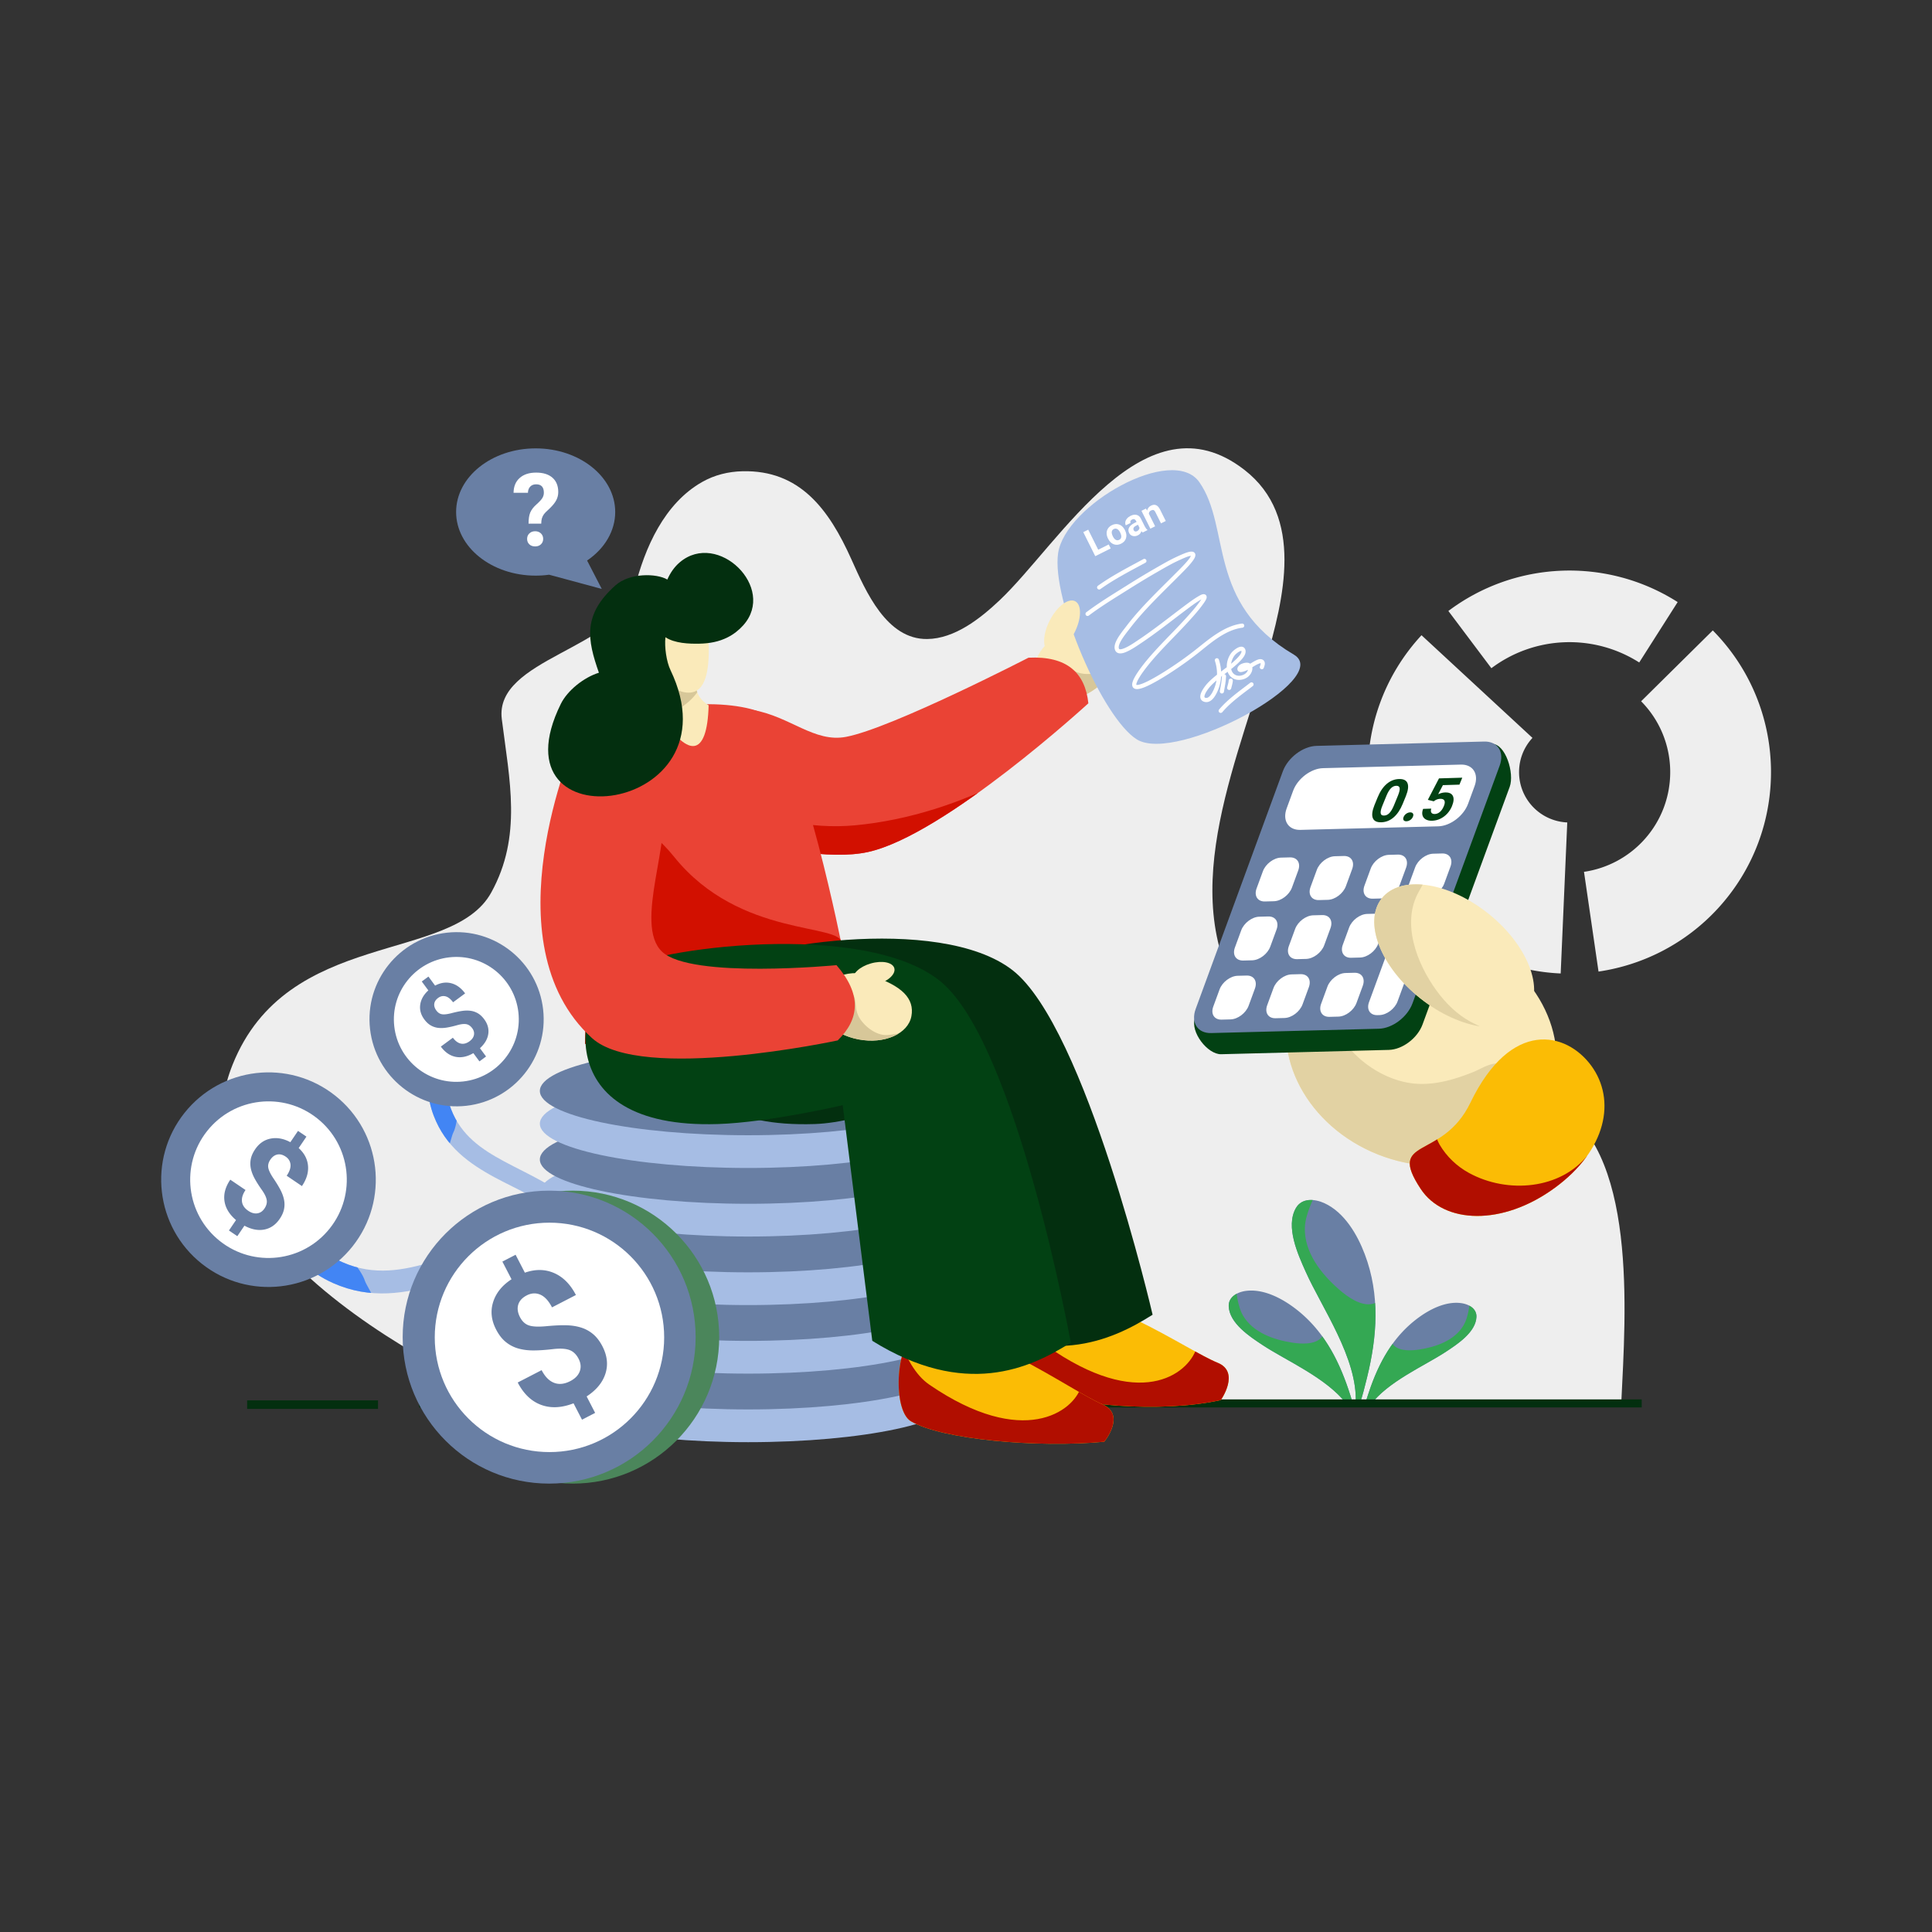 <svg xmlns="http://www.w3.org/2000/svg" fill-rule="evenodd" stroke-linejoin="round" stroke-miterlimit="2" clip-rule="evenodd" viewBox="0 0 6000 6000"><rect x="0" y="0" width="6000" height="6000" fill="#333333" stroke="none"/><path fill="#eeeeee" d="M1433.66 1068.43c-19.28-5.21-143.19-57.5-115.39-123.134 20.48-48.354 82.12-35.603 96.88-60.92 11.65-19.964 6.82-39.783 3.95-61.367-2.86-21.457 44.18-24.842 49.7-46.016 3.87-14.826 11.27-30.327 25.33-37.871 4.67-2.505 9.83-3.688 15.11-3.805 21.42-.475 32.33 13.346 40.8 31.179 5.44 11.471 13.2 28.338 28.37 28.187 10.25-.102 19.81-7.17 27.1-13.677 22.83-20.381 54.53-73.501 91.75-46.158 22.53 16.55 14.76 45.48 7.88 67.924-12.48 40.746-36.16 89.53-2.95 127.082 15.18 17.16 37.68 25.872 60.3 25.872 17 0 34-4.535 50.14 3.117 32.19 15.252 27.3 75.037 25.78 105.487l-404.75 4.1Z" transform="matrix(8.292 0 0 8.777 -10208.8 -4990.384)" class="coloreee svgShape"/><path fill="#eeeeee" d="M1469.51 1161.55c-44.95 0-81.38 36.43-81.38 81.37 0 19.27 6.84 37.92 19.3 52.62l46.56-39.46a20.343 20.343 0 0 1-4.83-13.16c0-11.23 9.11-20.34 20.35-20.34v-61.03ZM1418.37 1306.23a81.418 81.418 0 0 0 51.14 18.07c43.53 0 79.35-34.26 81.29-77.75l-40.65-1.81c-.97 21.74-18.88 38.87-40.64 38.87-9.31 0-18.33-3.19-25.57-9.03l-25.57 31.65ZM1549.57 1228.37c-6.06-33.35-32.16-59.45-65.51-65.51l-5.17 28.44c21.5 3.91 38.33 20.74 42.24 42.24l28.44-5.17Z" transform="rotate(-47.224 -103.976 13333.156) scale(7.692)" class="coloreee svgShape"/><g transform="translate(-5261.703 -1093.188) scale(5.193)" fill="#000000" class="color000 svgShape"><path fill="#697fa4" d="M1832.5 1051.11c-.36.69-1.18.99-1.9.7a1.51 1.51 0 0 1-.88-1.83c.65-2.41 1.44-4.78 2.22-7.1 5.79-17.25 14.13-32.74 28.91-43.864 7.18-5.402 16.92-10.461 26.23-9.185 4.41.603 9.33 3.149 9.11 8.246-.38 9.113-11.31 16.233-17.99 20.663-13.05 8.66-35.04 17.89-45.7 32.37Z" class="color6993a4 svgShape"/><clipPath id="a"><path d="M1832.5 1051.11c-.36.69-1.18.99-1.9.7a1.51 1.51 0 0 1-.88-1.83c.65-2.41 1.44-4.78 2.22-7.1 5.79-17.25 14.13-32.74 28.91-43.864 7.18-5.402 16.92-10.461 26.23-9.185 4.41.603 9.33 3.149 9.11 8.246-.38 9.113-11.31 16.233-17.99 20.663-13.05 8.66-35.04 17.89-45.7 32.37Z" fill="#000000" class="color000 svgShape"/></clipPath><g clip-path="url(#a)" fill="#000000" class="color000 svgShape"><path fill="#34a853" d="M1855.6 999.788c1.04 2.592.6 5.662.06 8.312-.48 2.39-1.15 4.82-2.38 6.94-4.46 7.66-13.84 10.88-22.14 12.14-3.75.57-9.76.95-12.7-2.13-2.02-2.12-.56-4.16-.44-6.54.03-.63-.47-.78-1-.62-2.87.84-5.33 4.93-6.87 7.2-4.62 6.85-7.57 15.14-8.79 23.29-.43 2.87-1.07 6.88.78 9.42 2.32 3.19 7.6.75 10.29-.51.78-.37 1.56-.76 2.33-1.16.89-.46 1.78-.94 2.65-1.42 1.37-.75 2.71-1.55 4.04-2.35 8.13-4.86 46.98-25.05 52.1-34.6 5.34-9.97-8.7-14.59-17.93-17.972Z" transform="translate(-337.245 -216.062) scale(1.201)" class="color477282 svgShape"/></g></g><g transform="matrix(-5.793 0 0 5.793 14800.548 -1724.988)" fill="#000000" class="color000 svgShape"><path fill="#697fa4" d="M1833.04 1050.4a1.663 1.663 0 0 1-3.05-1.28c.57-2.12 1.27-4.2 1.95-6.24 5.79-17.25 14.13-32.74 28.91-43.864 7.18-5.402 16.92-10.461 26.23-9.185 4.41.603 9.33 3.149 9.11 8.246-.38 9.113-11.31 16.233-17.99 20.663-12.83 8.52-34.32 17.59-45.16 31.66Z" class="color6993a4 svgShape"/><clipPath id="b"><path d="M1833.04 1050.4a1.663 1.663 0 0 1-3.05-1.28c.57-2.12 1.27-4.2 1.95-6.24 5.79-17.25 14.13-32.74 28.91-43.864 7.18-5.402 16.92-10.461 26.23-9.185 4.41.603 9.33 3.149 9.11 8.246-.38 9.113-11.31 16.233-17.99 20.663-12.83 8.52-34.32 17.59-45.16 31.66Z" fill="#000000" class="color000 svgShape"/></clipPath><g clip-path="url(#b)" fill="#000000" class="color000 svgShape"><path fill="#34a853" d="M1855.6 999.788c1.04 2.592.6 5.662.06 8.312-.48 2.39-1.15 4.82-2.38 6.94-4.46 7.66-13.84 10.88-22.14 12.14-3.75.57-9.76.95-12.7-2.13-2.02-2.12-.56-4.16-.44-6.54.03-.63-.47-.78-1-.62-2.87.84-5.33 4.93-6.87 7.2-4.62 6.85-7.57 15.14-8.79 23.29-.43 2.87-1.07 6.88.78 9.42 2.32 3.19 7.6.75 10.29-.51.78-.37 1.56-.76 2.33-1.16.89-.46 1.78-.94 2.65-1.42 1.37-.75 2.71-1.55 4.04-2.35 8.13-4.86 46.98-25.05 52.1-34.6 5.34-9.97-8.7-14.59-17.93-17.972Z" transform="translate(-337.245 -216.062) scale(1.201)" class="color477282 svgShape"/></g></g><g transform="scale(-7.289 7.289) rotate(-32.352 -161.17 4976.6)" fill="#000000" class="color000 svgShape"><path fill="#697fa4" d="M1830.23 1054.6c-.18.43-.66.64-1.1.5-.44-.14-.7-.6-.59-1.05.93-3.8 2.18-7.54 3.4-11.17 5.79-17.25 14.13-32.74 28.91-43.864 7.18-5.402 16.92-10.461 26.23-9.185 4.41.603 9.33 3.149 9.11 8.246-.38 9.113-11.31 16.233-17.99 20.663-14.07 9.34-38.53 19.34-47.97 35.86Z" class="color6993a4 svgShape"/><clipPath id="c"><path d="M1830.23 1054.6c-.18.43-.66.64-1.1.5-.44-.14-.7-.6-.59-1.05.93-3.8 2.18-7.54 3.4-11.17 5.79-17.25 14.13-32.74 28.91-43.864 7.18-5.402 16.92-10.461 26.23-9.185 4.41.603 9.33 3.149 9.11 8.246-.38 9.113-11.31 16.233-17.99 20.663-14.07 9.34-38.53 19.34-47.97 35.86Z" fill="#000000" class="color000 svgShape"/></clipPath><g clip-path="url(#c)" fill="#000000" class="color000 svgShape"><path fill="#34a853" d="M1855.6 999.788c1.04 2.592.6 5.662.06 8.312-.48 2.39-1.15 4.82-2.38 6.94-4.46 7.66-13.84 10.88-22.14 12.14-3.75.57-9.76.95-12.7-2.13-2.02-2.12-.56-4.16-.44-6.54.03-.63-.47-.78-1-.62-2.87.84-5.33 4.93-6.87 7.2-4.62 6.85-7.57 15.14-8.79 23.29-.43 2.87-1.07 6.88.78 9.42 2.32 3.19 7.6.75 10.29-.51.78-.37 1.56-.76 2.33-1.16.89-.46 1.78-.94 2.65-1.42 1.37-.75 2.71-1.55 4.04-2.35 8.13-4.86 46.98-25.05 52.1-34.6 5.34-9.97-8.7-14.59-17.93-17.972Z" transform="translate(-337.245 -216.062) scale(1.201)" class="color477282 svgShape"/></g></g><path fill="#032f0f" d="M1358.95 1066.85h457.854v8.317H1358.95z" transform="matrix(8.292 0 0 2.998 -9966.464 1147.523)" class="color03222f svgShape"/><path fill="#032f0f" d="M1358.95 1066.85h457.854v8.317H1358.95z" transform="matrix(.888 0 0 3.186 -439.285 949.99)" class="color03222f svgShape"/><g transform="scale(-7.315 7.315) rotate(51.574 1273.164 -1383.307)" fill="#000000" class="color000 svgShape"><path fill="#697fa4" d="M1826.95 1063.05c.53-6.86 2.82-13.69 4.99-20.17 5.79-17.25 14.13-32.74 28.91-43.864 7.18-5.402 16.92-10.461 26.23-9.185 4.41.603 9.33 3.149 9.11 8.246-.38 9.113-11.31 16.233-17.99 20.663-16.32 10.83-46.62 22.56-51.25 44.31Z" class="color6993a4 svgShape"/><clipPath id="d"><path d="M1826.95 1063.05c.53-6.86 2.82-13.69 4.99-20.17 5.79-17.25 14.13-32.74 28.91-43.864 7.18-5.402 16.92-10.461 26.23-9.185 4.41.603 9.33 3.149 9.11 8.246-.38 9.113-11.31 16.233-17.99 20.663-16.32 10.83-46.62 22.56-51.25 44.31Z" fill="#000000" class="color000 svgShape"/></clipPath><g clip-path="url(#d)" fill="#000000" class="color000 svgShape"><path fill="#34a853" d="M1855.6 999.788c1.04 2.592.6 5.662.06 8.312-.48 2.39-1.15 4.82-2.38 6.94-4.46 7.66-13.84 10.88-22.14 12.14-3.75.57-9.76.95-12.7-2.13-2.02-2.12-.56-4.16-.44-6.54.03-.63-.47-.78-1-.62-2.87.84-5.33 4.93-6.87 7.2-4.62 6.85-7.57 15.14-8.79 23.29-.43 2.87-1.07 6.88.78 9.42 2.32 3.19 7.6.75 10.29-.51.78-.37 1.56-.76 2.33-1.16.89-.46 1.78-.94 2.65-1.42 1.37-.75 2.71-1.55 4.04-2.35 8.13-4.86 46.98-25.05 52.1-34.6 5.34-9.97-8.7-14.59-17.93-17.972Z" transform="translate(-337.245 -216.062) scale(1.201)" class="color477282 svgShape"/></g></g><g transform="rotate(-51.574 4032.502 17503.81) scale(7.315)" fill="#000000" class="color000 svgShape"><path fill="#697fa4" d="M1826.95 1063.05c.53-6.86 2.82-13.69 4.99-20.17 5.79-17.25 14.13-32.74 28.91-43.864 7.18-5.402 16.92-10.461 26.23-9.185 4.41.603 9.33 3.149 9.11 8.246-.38 9.113-11.31 16.233-17.99 20.663-16.32 10.83-46.62 22.56-51.25 44.31Z" class="color6993a4 svgShape"/><clipPath id="e"><path d="M1826.95 1063.05c.53-6.86 2.82-13.69 4.99-20.17 5.79-17.25 14.13-32.74 28.91-43.864 7.18-5.402 16.92-10.461 26.23-9.185 4.41.603 9.33 3.149 9.11 8.246-.38 9.113-11.31 16.233-17.99 20.663-16.32 10.83-46.62 22.56-51.25 44.31Z" fill="#000000" class="color000 svgShape"/></clipPath><g clip-path="url(#e)" fill="#000000" class="color000 svgShape"><path fill="#34a853" d="M1855.6 999.788c1.04 2.592.6 5.662.06 8.312-.48 2.39-1.15 4.82-2.38 6.94-4.46 7.66-13.84 10.88-22.14 12.14-3.75.57-9.76.95-12.7-2.13-2.02-2.12-.56-4.16-.44-6.54.03-.63-.47-.78-1-.62-2.87.84-5.33 4.93-6.87 7.2-4.62 6.85-7.57 15.14-8.79 23.29-.43 2.87-1.07 6.88.78 9.42 2.32 3.19 7.6.75 10.29-.51.78-.37 1.56-.76 2.33-1.16.89-.46 1.78-.94 2.65-1.42 1.37-.75 2.71-1.55 4.04-2.35 8.13-4.86 46.98-25.05 52.1-34.6 5.34-9.97-8.7-14.59-17.93-17.972Z" transform="translate(-337.245 -216.062) scale(1.201)" class="color477282 svgShape"/></g></g><g transform="matrix(-6.031 7.602 7.396 5.868 5337.328 -15979.608)" fill="#000000" class="color000 svgShape"><path fill="#a6bde4" d="M1830.61 1062.95c-.26-10.01-.87-20.78.25-31.11 1.07-9.78 3.69-19.17 9.96-26.97 6.79-8.459 16.47-13.765 25.14-19.935 9.65-6.873 18.1-14.74 21.35-27.711.99-3.91 1.36-7.975.98-11.995-.41-4.286-1.79-8.419-3.64-12.283-.89-1.862-3.09-2.627-4.9-1.709-1.81.918-2.56 3.175-1.66 5.036 1.46 3.054 2.59 6.308 2.92 9.696.3 3.143-.01 6.319-.78 9.376-2.78 11.05-10.21 17.553-18.44 23.408-9.21 6.558-19.4 12.339-26.62 21.327-14.03 17.48-12.43 41.85-11.88 63.07.06 2.08 1.74 3.72 3.76 3.66 2.02-.05 3.61-1.78 3.56-3.86Z" class="colora6d2e4 svgShape"/><clipPath id="f"><path d="M1830.61 1062.95c-.26-10.01-.87-20.78.25-31.11 1.07-9.78 3.69-19.17 9.96-26.97 6.79-8.459 16.47-13.765 25.14-19.935 9.65-6.873 18.1-14.74 21.35-27.711.99-3.91 1.36-7.975.98-11.995-.41-4.286-1.79-8.419-3.64-12.283-.89-1.862-3.09-2.627-4.9-1.709-1.81.918-2.56 3.175-1.66 5.036 1.46 3.054 2.59 6.308 2.92 9.696.3 3.143-.01 6.319-.78 9.376-2.78 11.05-10.21 17.553-18.44 23.408-9.21 6.558-19.4 12.339-26.62 21.327-14.03 17.48-12.43 41.85-11.88 63.07.06 2.08 1.74 3.72 3.76 3.66 2.02-.05 3.61-1.78 3.56-3.86Z" fill="#000000" class="color000 svgShape"/></clipPath><g clip-path="url(#f)" fill="#000000" class="color000 svgShape"><path fill="#4285f4" d="M1847.02 924.905c5.25 5.935 2.64 36.785 5.98 43.864.79 1.693 1.42 7.919 3.45 8.598 1.57.522 3.33-1.597 4.19-2.574 3.06-3.452 5.16-7.904 7.03-12.068 4.85-10.735 8.71-23.987 7.13-35.85-.26-2.003-.72-4.053-1.52-5.914-3.52-8.121-12.71-5.808-18.62-2.034-2.73 1.749-5.23 3.807-7.64 5.978Z" transform="matrix(.894 -.149 .145 .919 83.332 350.673)" class="color79a5b6 svgShape"/></g></g><circle cx="1873.49" cy="922.267" r="28.654" fill="#697fa4" transform="scale(-11.63 11.63) rotate(51.574 1529.344 -1394.43)" class="color6993a4 svgShape"/><circle cx="1873.49" cy="922.267" r="28.654" fill="#ffffff" transform="scale(-8.487 8.487) rotate(51.574 1395.342 -1363.58)" class="colorfff svgShape"/><path fill="#697fa4" fill-rule="nonzero" d="M1754.55 918.17c0-2.929-.81-5.261-2.44-6.993-1.62-1.733-4.38-3.332-8.28-4.797-3.89-1.465-7.25-2.921-10.07-4.368-2.83-1.447-5.25-3.108-7.27-4.984a20.055 20.055 0 0 1-4.71-6.619c-1.13-2.536-1.69-5.555-1.69-9.057 0-6.038 1.93-10.986 5.79-14.845 3.86-3.859 8.98-6.109 15.38-6.753v-11.468h8.57v11.629c6.33.893 11.28 3.528 14.85 7.905 3.57 4.377 5.36 10.049 5.36 17.016h-15.49c0-4.288-.89-7.494-2.65-9.62-1.77-2.126-4.14-3.189-7.1-3.189-2.93 0-5.2.831-6.81 2.492-1.61 1.662-2.41 3.957-2.41 6.887 0 2.715.78 4.895 2.36 6.538 1.57 1.644 4.49 3.323 8.76 5.038 4.27 1.715 7.78 3.332 10.53 4.85 2.75 1.518 5.07 3.233 6.97 5.145a19.971 19.971 0 0 1 4.34 6.538c1 2.448 1.5 5.297 1.5 8.548 0 6.074-1.9 11.005-5.68 14.792-3.79 3.787-9.01 6.02-15.65 6.699v10.665h-8.52v-10.612c-7.33-.786-13-3.385-17.02-7.797-4.02-4.413-6.03-10.281-6.03-17.605h15.49c0 4.251 1.01 7.511 3.03 9.78 2.02 2.269 4.92 3.403 8.71 3.403 3.14 0 5.62-.83 7.45-2.492 1.82-1.661 2.73-3.903 2.73-6.726Z" transform="rotate(34.142 3057.923 -5638.418) scale(3.692)" class="color6993a4 svgShape"/><g transform="matrix(-7.827 .881 .857 7.615 15298.663 -5486.908)" fill="#000000" class="color000 svgShape"><path fill="#a6bde4" d="M1821.75 1026.45c-.58 9.11 6.49 6.14 7.62-4.19 1.06-9.78 5.18-9.59 11.45-17.39 6.79-8.459 16.47-13.765 25.14-19.935 9.65-6.873 18.1-14.74 21.35-27.711.99-3.91 1.36-7.975.98-11.995-.41-4.286-1.79-8.419-3.64-12.283-.89-1.862-3.09-2.627-4.9-1.709-1.81.918-2.56 3.175-1.66 5.036 1.46 3.054 2.59 6.308 2.92 9.696.3 3.143-.01 6.319-.78 9.376-2.78 11.05-10.21 17.553-18.44 23.408-9.21 6.558-19.4 12.339-26.62 21.327-8.25 10.28-12.59 13.37-13.42 26.37Z" class="colora6d2e4 svgShape"/><clipPath id="g"><path d="M1821.75 1026.45c-.58 9.11 6.49 6.14 7.62-4.19 1.06-9.78 5.18-9.59 11.45-17.39 6.79-8.459 16.47-13.765 25.14-19.935 9.65-6.873 18.1-14.74 21.35-27.711.99-3.91 1.36-7.975.98-11.995-.41-4.286-1.79-8.419-3.64-12.283-.89-1.862-3.09-2.627-4.9-1.709-1.81.918-2.56 3.175-1.66 5.036 1.46 3.054 2.59 6.308 2.92 9.696.3 3.143-.01 6.319-.78 9.376-2.78 11.05-10.21 17.553-18.44 23.408-9.21 6.558-19.4 12.339-26.62 21.327-8.25 10.28-12.59 13.37-13.42 26.37Z" fill="#000000" class="color000 svgShape"/></clipPath><g clip-path="url(#g)" fill="#000000" class="color000 svgShape"><path fill="#4285f4" d="M1847.02 924.905c5.25 5.935 2.64 36.785 5.98 43.864.79 1.693 1.42 7.919 3.45 8.598 1.57.522 3.33-1.597 4.19-2.574 3.06-3.452 5.16-7.904 7.03-12.068 4.85-10.735 8.71-23.987 7.13-35.85-.26-2.003-.72-4.053-1.52-5.914-3.52-8.121-12.71-5.808-18.62-2.034-2.73 1.749-5.23 3.807-7.64 5.978Z" transform="matrix(.894 -.149 .145 .919 83.332 350.673)" class="color79a5b6 svgShape"/></g></g><circle cx="1873.49" cy="922.267" r="28.654" fill="#697fa4" transform="matrix(-9.38 1.056 1.056 9.38 18017.391 -7463.903)" class="color6993a4 svgShape"/><circle cx="1873.49" cy="922.267" r="28.654" fill="#ffffff" transform="scale(-6.769 6.769) rotate(6.423 4882.8 -17865.468)" class="colorfff svgShape"/><path fill="#697fa4" fill-rule="nonzero" d="M1754.55 918.17c0-2.929-.81-5.261-2.44-6.993-1.62-1.733-4.38-3.332-8.28-4.797-3.89-1.465-7.25-2.921-10.07-4.368-2.83-1.447-5.25-3.108-7.27-4.984a20.055 20.055 0 0 1-4.71-6.619c-1.13-2.536-1.69-5.555-1.69-9.057 0-6.038 1.93-10.986 5.79-14.845 3.86-3.859 8.98-6.109 15.38-6.753v-11.468h8.57v11.629c6.33.893 11.28 3.528 14.85 7.905 3.57 4.377 5.36 10.049 5.36 17.016h-15.49c0-4.288-.89-7.494-2.65-9.62-1.77-2.126-4.14-3.189-7.1-3.189-2.93 0-5.2.831-6.81 2.492-1.61 1.662-2.41 3.957-2.41 6.887 0 2.715.78 4.895 2.36 6.538 1.57 1.644 4.49 3.323 8.76 5.038 4.27 1.715 7.78 3.332 10.53 4.85 2.75 1.518 5.07 3.233 6.97 5.145a19.971 19.971 0 0 1 4.34 6.538c1 2.448 1.5 5.297 1.5 8.548 0 6.074-1.9 11.005-5.68 14.792-3.79 3.787-9.01 6.02-15.65 6.699v10.665h-8.52v-10.612c-7.33-.786-13-3.385-17.02-7.797-4.02-4.413-6.03-10.281-6.03-17.605h15.49c0 4.251 1.01 7.511 3.03 9.78 2.02 2.269 4.92 3.403 8.71 3.403 3.14 0 5.62-.83 7.45-2.492 1.82-1.661 2.73-3.903 2.73-6.726Z" transform="rotate(-36.423 4030.748 8750.767) scale(3.002)" class="color6993a4 svgShape"/><ellipse cx="1498.54" cy="1043.24" fill="#a6bde4" rx="78.019" ry="11.433" transform="matrix(8.292 0 0 12.028 -10102.393 -8206.796)" class="colora6d2e4 svgShape"/><ellipse cx="1498.54" cy="1043.24" fill="#697fa4" rx="78.019" ry="11.433" transform="matrix(8.292 0 0 12.028 -10102.393 -8308.485)" class="color6993a4 svgShape"/><ellipse cx="1498.54" cy="1043.24" fill="#a6bde4" rx="78.019" ry="11.433" transform="matrix(8.292 0 0 12.028 -10102.393 -8419.68)" class="colora6d2e4 svgShape"/><ellipse cx="1498.54" cy="1043.24" fill="#697fa4" rx="78.019" ry="11.433" transform="matrix(8.292 0 0 12.028 -10102.393 -8521.37)" class="color6993a4 svgShape"/><ellipse cx="1498.54" cy="1043.24" fill="#a6bde4" rx="78.019" ry="11.433" transform="matrix(8.292 0 0 12.028 -10102.393 -8632.566)" class="colora6d2e4 svgShape"/><ellipse cx="1498.54" cy="1043.24" fill="#697fa4" rx="78.019" ry="11.433" transform="matrix(8.292 0 0 12.028 -10102.393 -8734.255)" class="color6993a4 svgShape"/><ellipse cx="1498.54" cy="1043.24" fill="#a6bde4" rx="78.019" ry="11.433" transform="matrix(8.292 0 0 12.028 -10102.393 -8845.45)" class="colora6d2e4 svgShape"/><ellipse cx="1498.54" cy="1043.24" fill="#697fa4" rx="78.019" ry="11.433" transform="matrix(8.292 0 0 12.028 -10102.393 -8947.14)" class="color6993a4 svgShape"/><ellipse cx="1498.54" cy="1043.24" fill="#a6bde4" rx="78.019" ry="11.433" transform="matrix(8.292 0 0 12.028 -10102.393 -9058.335)" class="colora6d2e4 svgShape"/><ellipse cx="1498.54" cy="1043.24" fill="#697fa4" rx="78.019" ry="11.433" transform="matrix(8.292 0 0 12.028 -10102.393 -9160.024)" class="color6993a4 svgShape"/><g transform="matrix(-3.267 -4.47 6.536 -4.777 1584.25 12559.576)" fill="#000000" class="color000 svgShape"><path fill="#faeaba" d="M1344.05 922.692c10.07 0 20.1 8.253 18.24 18.237-2.35 12.564-8.17 18.238-18.24 18.238-10.07 0-18.24-8.172-18.24-18.238 0-10.065 8.17-18.237 18.24-18.237Z" class="colorfad8ba svgShape"/><clipPath id="h"><path d="M1344.05 922.692c10.07 0 20.1 8.253 18.24 18.237-2.35 12.564-8.17 18.238-18.24 18.238-10.07 0-18.24-8.172-18.24-18.238 0-10.065 8.17-18.237 18.24-18.237Z" fill="#000000" class="color000 svgShape"/></clipPath><g clip-path="url(#h)" fill="#000000" class="color000 svgShape"><path fill="#d7c799" d="M1655.67 790.479c-.55 2.404-1.49 4.59-2.79 6.69-.59.961-1.19 2.019-2.08 2.729-2.3 1.818-5.91 1.969-8.64 1.331-1.27-.296-2.43-.842-3.51-1.572-2.24-1.526-4.74-4.998-7.76-2.898-.46.319-.86.733-1.19 1.179a6.87 6.87 0 0 0-1.04 2.047 7.432 7.432 0 0 0-.37 2.29c-.05 6.452 7.52 9.452 12.92 9.506 5.67.057 15.3-4.597 17.79-11.144 1.12-2.95-4.28-7.867-3.33-10.158Z" transform="matrix(-.867 .985 -1.186 -.72 3710.79 -100.301)" class="colord7b699 svgShape"/></g></g><g transform="rotate(-140.02 5450.676 5293.565) scale(6.796)" fill="#000000" class="color000 svgShape"><path fill="#ea4335" d="M1461.15 763.464s-76.19 25.11-98.14 53.49c-21.94 28.381-33.52 116.793-33.52 116.793 10.11 9.754 21.42 10.341 34.36-1.61 0 0 27.13-64.756 40.64-81.287 9.33-11.414 25.49-9.255 40.44-17.898 15.03-8.689 16.22-69.488 16.22-69.488Z" class="colorf25c05 svgShape"/><clipPath id="i"><path d="M1461.15 763.464s-76.19 25.11-98.14 53.49c-21.94 28.381-33.52 116.793-33.52 116.793 10.11 9.754 21.42 10.341 34.36-1.61 0 0 27.13-64.756 40.64-81.287 9.33-11.414 25.49-9.255 40.44-17.898 15.03-8.689 16.22-69.488 16.22-69.488Z" fill="#000000" class="color000 svgShape"/></clipPath><g clip-path="url(#i)" fill="#000000" class="color000 svgShape"><path fill="#d21000" d="M1635.25 824.784c-5.13 5.632-13.44 9.357-20.11 12.667-18.3 9.078-39.35 14.813-59.9 14.588-8.99-.098-17.43-2.011-25.8-5.234-3.45-1.33-7.99-3.857-11.28-.711-3.28 3.146-2.9 8.762-2.44 12.853 1.65 14.721 12.13 22.024 26.54 22.239 28.94.432 72.47-37.291 92.99-56.402Z" transform="matrix(-.834 .859 -.698 -.678 3267.03 64.378)" class="colord23f00 svgShape"/></g></g><g transform="translate(-7883.453 -2993.491) scale(6.796)" fill="#000000" class="color000 svgShape"><path fill="#ea4335" d="M1511.03 768c-8.15-7.432-55.57-10.479-66.49 9.039-13.95 24.923-17.19 140.496-17.19 140.496l117.69-43.184s-18.07-91.813-34.01-106.351Z" class="colorf25c05 svgShape"/><clipPath id="j"><path d="M1511.03 768c-8.15-7.432-55.57-10.479-66.49 9.039-13.95 24.923-17.19 140.496-17.19 140.496l117.69-43.184s-18.07-91.813-34.01-106.351Z" fill="#000000" class="color000 svgShape"/></clipPath><g clip-path="url(#j)" fill="#000000" class="color000 svgShape"><path fill="#d21000" d="M1439.16 894.454c5 .858 24.45-40.677 24.45-40.677s12.29 4.123 22.8 17.212c25.09 31.218 64.33 25.087 63.97 33.071-.42 9.092-35.03 3.839-41.6 8.972-13.46 10.505-29.86 18.379-45.13 25.908-5.17 2.55-12.71 6.969-18.71 4.808-9.12-3.287-9.57-18.929-9.34-26.636.22-7.662 1.67-15.251 3.56-22.658Z" transform="translate(-311.154 -210.534) scale(1.197)" class="colord23f00 svgShape"/></g></g><g transform="matrix(-4.506 -.28 -.422 6.783 11485.25 -2440.221)" fill="#000000" class="color000 svgShape"><path fill="#fbbc05" d="M1733.45 1026.09c-34.11-8.11-100.29 19.31-122.1 24.11-16.21 3.58-3.83 16.93-3.83 16.93 40.26 7.76 104.5 6.84 125.49 0 13.01-4.24 15.73-37.41.44-41.04Z" class="colorf29f05 svgShape"/><clipPath id="k"><path d="M1733.45 1026.09c-34.11-8.11-100.29 19.31-122.1 24.11-16.21 3.58-3.83 16.93-3.83 16.93 40.26 7.76 104.5 6.84 125.49 0 13.01-4.24 15.73-37.41.44-41.04Z" fill="#000000" class="color000 svgShape"/></clipPath><g clip-path="url(#k)" fill="#000000" class="color000 svgShape"><path fill="#b10e00" d="M1621.93 1039.15c2.89 11.64 32.07 31.12 95.26 6.48 10.04-3.92 16.12-11.33 22.92-19.76 4.62-5.75 3.91 17.21 2.09 21.98-4.93 12.86-17.5 20.53-29.62 25.63-25.95 10.93-58.51 12.62-85.85 6.58-12.05-2.67-25.72-7.1-34.14-16.69-11.84-13.5-4.2-30.57 8.03-40.65 20.87-17.2-4.96 16.23 21.31 16.43Z" transform="matrix(1.022 0 0 1 -31.443 4.037)" class="colorb16800 svgShape"/></g></g><g transform="matrix(-4.786 -.507 -.717 6.758 11888.142 -1919.222)" fill="#000000" class="color000 svgShape"><path fill="#fbbc05" d="M1733.45 1026.09c-34.11-8.11-100.29 19.31-122.1 24.11-16.21 3.58-3.83 16.93-3.83 16.93 42.14 6.07 104.5 6.84 125.49 0 13.01-4.24 15.73-37.41.44-41.04Z" class="colorf29f05 svgShape"/><clipPath id="l"><path d="M1733.45 1026.09c-34.11-8.11-100.29 19.31-122.1 24.11-16.21 3.58-3.83 16.93-3.83 16.93 42.14 6.07 104.5 6.84 125.49 0 13.01-4.24 15.73-37.41.44-41.04Z" fill="#000000" class="color000 svgShape"/></clipPath><g clip-path="url(#l)" fill="#000000" class="color000 svgShape"><path fill="#b10e00" d="M1621.93 1039.15c2.89 11.64 32.07 31.12 95.26 6.48 10.04-3.92 16.12-11.33 22.92-19.76 4.62-5.75 3.91 17.21 2.09 21.98-4.93 12.86-17.5 20.53-29.62 25.63-25.95 10.93-58.51 12.62-85.85 6.58-12.05-2.67-25.72-7.1-34.14-16.69-11.84-13.5-4.2-30.57 8.03-40.65 20.87-17.2-4.96 16.23 21.31 16.43Z" transform="matrix(1.022 0 0 1 -31.443 4.037)" class="colorb16800 svgShape"/></g></g><path fill="#032f0f" d="M1715.67 955.7c78.35 2.457 62.23-57.942 47.14-69.66-15.09-11.718-104.05-26.78-137.66-.648-33.61 26.131-64 157.438-64 157.438 18.8 11.9 48.38 25.48 90.71-.82l7.63-102.333s32.77 15.289 56.18 16.023Z" transform="matrix(-6.796 0 0 6.796 14189.08 -3004.071)" class="color03222f svgShape"/><path fill="#024113" d="M1715.67 955.7c78.35 2.457 64.1-58.787 47.14-69.66-16.96-10.873-114.16-23.834-148.91 4.423-34.75 28.257-59.59 165.117-59.59 165.117 18.8 11.9 48.38 25.48 90.71-.82l13.51-107.689s33.73 7.895 57.14 8.629Z" transform="matrix(-6.796 0 0 6.796 13888.508 -3004.071)" class="color023341 svgShape"/><g transform="matrix(1.023 -5.442 7.956 1.496 -6175.661 9035.467)" fill="#000000" class="color000 svgShape"><path fill="#faeaba" d="M1344.05 922.692c10.07 0 20.1 8.253 18.24 18.237-2.35 12.564-8.17 18.238-18.24 18.238-10.07 0-18.24-8.172-18.24-18.238 0-10.065 8.17-18.237 18.24-18.237Z" class="colorfad8ba svgShape"/><clipPath id="m"><path d="M1344.05 922.692c10.07 0 20.1 8.253 18.24 18.237-2.35 12.564-8.17 18.238-18.24 18.238-10.07 0-18.24-8.172-18.24-18.238 0-10.065 8.17-18.237 18.24-18.237Z" fill="#000000" class="color000 svgShape"/></clipPath><g clip-path="url(#m)" fill="#000000" class="color000 svgShape"><path fill="#d7c799" d="M1655.67 790.479c-.55 2.404-1.49 4.59-2.79 6.69-.59.961-1.19 2.019-2.08 2.729-2.3 1.818-5.91 1.969-8.64 1.331-1.27-.296-2.43-.842-3.51-1.572-2.24-1.526-4.74-4.998-7.76-2.898-.46.319-.86.733-1.19 1.179a6.87 6.87 0 0 0-1.04 2.047 7.432 7.432 0 0 0-.37 2.29c-.05 6.452 7.52 9.452 12.92 9.506 5.67.057 15.3-4.597 17.79-11.144 1.12-2.95-4.28-7.867-3.33-10.158Z" transform="matrix(-.867 .985 -1.186 -.72 3710.79 -100.301)" class="colord7b699 svgShape"/></g></g><circle cx="1344.05" cy="940.929" r="18.237" fill="#faeaba" transform="matrix(-.512 -1.796 3.482 -.992 125.694 6372.112)" class="colorfad8ba svgShape"/><path fill="#ea4335" d="M1462.05 809.45s-92.96-37.211-135 12.073c-19.66 23.043 2.44 112.224 2.44 112.224 10.11 9.754 21.42 10.341 34.36-1.61 0 0-8.45-66.083 3.64-79.826 12.08-13.742 52.74 3.702 68.85-2.628 32.51-12.781 25.71-40.233 25.71-40.233Z" transform="scale(6.796) rotate(-88.224 619.78 1192.843)" class="colorf25c05 svgShape"/><g transform="translate(-7883.453 -2993.491) scale(6.796)" fill="#000000" class="color000 svgShape"><path fill="#faeaba" d="m1478.83 745.675-16.63 1.037c1.22 6.507.52 12.515-1.91 18.071 14 23.006 22.93 21.933 23.55-1.994-7.27-4.47-6.44-11.206-5.01-17.114Z" class="colorfad8ba svgShape"/><clipPath id="n"><path d="m1478.83 745.675-16.63 1.037c1.22 6.507.52 12.515-1.91 18.071 14 23.006 22.93 21.933 23.55-1.994-7.27-4.47-6.44-11.206-5.01-17.114Z" fill="#000000" class="color000 svgShape"/></clipPath><g clip-path="url(#n)" fill="#000000" class="color000 svgShape"><path fill="#d7c799" d="M1496.99 807.584c-2.16 1.614-4.67 2.889-7.27 3.621-1.95.548-4.03.967-6.05 1.036-1.87.064-3.9-.142-5.51-1.168-3.3-2.099-3.31-6.805-1.71-9.972 3.37-6.664 12.67-9.341 18.59-4.476 1.83 1.504 1.16 8.741 1.95 10.959Z" transform="rotate(-23.57 1126.885 1606.997) scale(1.197)" class="colord7b699 svgShape"/></g></g><path fill="#faeaba" d="M1470.8 716.048c9.48 0 17.17 7.695 17.17 17.173 0 9.479-1.24 20.426-10.72 20.426s-23.62-10.947-23.62-20.426c0-9.478 7.69-17.173 17.17-17.173Z" transform="matrix(5.854 0 0 6.796 -6509.258 -2970.672)" class="colorfad8ba svgShape"/><path fill="#032f0f" d="M1488.58 784.131c3.46 2.285 8.82 2.497 12.78 2.408 3.72-.083 7.19-.695 10.53-2.379 2.22-1.118 4.21-2.679 5.86-4.534 12.53-14.057-9.59-35.551-23.77-23.587-2.08 1.75-3.6 4.008-4.69 6.479-4.11-2.396-14.17-2.51-19.41 2.164-12.44 11.088-10.52 20.426-6.22 32.734-5.63 1.744-11.77 6.631-14.26 11.678-26.4 53.484 67.11 41.747 41.07-12.661-1.54-3.219-2.29-8.704-1.89-12.302Z" transform="translate(-10276.735 -4523.006) scale(8.292)" class="color03222f svgShape"/><path fill="#a6bde4" d="M1782.01 750.082c-3.29-22.253-62.82-19.007-76.19.251-12.81 18.452-16.26 80.549-6.13 97.136 11.72 19.199 98.19 16.133 85.94-2.735-26.72-41.153.3-68.152-3.62-94.652Z" transform="rotate(-26.528 526.5 19630.473) scale(6.446)" class="colora6d2e4 svgShape"/><path fill="#ffffff" fill-rule="nonzero" d="M1775.6 886.538h34.13v12.916h-50.21v-78.031h16.08v65.115ZM1815.52 869.925c0-5.753 1.11-10.88 3.32-15.381 2.22-4.502 5.41-7.986 9.57-10.451 4.16-2.465 8.99-3.698 14.5-3.698 7.82 0 14.21 2.394 19.16 7.182 4.95 4.787 7.71 11.29 8.28 19.507l.1 3.966c0 8.896-2.48 16.033-7.45 21.41-4.96 5.377-11.62 8.066-19.99 8.066-8.36 0-15.03-2.68-20.01-8.039-4.99-5.359-7.48-12.648-7.48-21.866v-.696Zm15.49 1.125c0 5.502 1.04 9.709 3.11 12.621 2.07 2.912 5.04 4.368 8.89 4.368 3.76 0 6.69-1.438 8.79-4.314 2.11-2.876 3.17-7.476 3.17-13.8 0-5.395-1.06-9.576-3.17-12.541-2.1-2.965-5.07-4.448-8.89-4.448-3.79 0-6.72 1.474-8.79 4.421-2.07 2.948-3.11 7.512-3.11 13.693ZM1913.6 899.454c-.72-1.393-1.24-3.126-1.56-5.198-3.75 4.18-8.63 6.27-14.63 6.27-5.68 0-10.39-1.643-14.12-4.93-3.73-3.287-5.6-7.432-5.6-12.434 0-6.145 2.28-10.861 6.83-14.148 4.56-3.287 11.14-4.949 19.75-4.984h7.13v-3.323c0-2.68-.69-4.824-2.06-6.431-1.38-1.608-3.55-2.412-6.52-2.412-2.6 0-4.65.625-6.13 1.876-1.49 1.25-2.23 2.965-2.23 5.145h-15.48c0-3.359 1.03-6.467 3.1-9.325 2.08-2.859 5.01-5.101 8.79-6.726 3.79-1.626 8.04-2.439 12.76-2.439 7.14 0 12.81 1.796 17.01 5.386 4.2 3.591 6.3 8.638 6.3 15.14v25.135c.04 5.502.8 9.665 2.31 12.487v.911h-15.65Zm-12.81-10.772c2.28 0 4.39-.509 6.32-1.527 1.93-1.019 3.36-2.385 4.29-4.1v-9.968h-5.79c-7.75 0-11.88 2.679-12.38 8.039l-.05.911c0 1.929.68 3.519 2.03 4.769 1.36 1.251 3.22 1.876 5.58 1.876ZM1953.09 841.467l.49 6.699c4.14-5.181 9.7-7.771 16.66-7.771 6.15 0 10.72 1.804 13.72 5.413s4.54 9.004 4.61 16.185v37.461h-15.49v-37.086c0-3.287-.71-5.672-2.14-7.154-1.43-1.483-3.81-2.225-7.13-2.225-4.36 0-7.63 1.858-9.8 5.574v40.891h-15.49v-57.987h14.57Z" transform="matrix(.956 -.477 .477 .956 1290.295 1706.634)" class="colorfff svgShape"/><path fill="#ffffff" d="M1760.83 772.765c-.22.255-.55.61-.84.847-1.55 1.23-3.85 2.366-4.51 2.709-.77.398-1.04.536-1.83.928-9.23 4.612-18.77 8.786-27.15 14.89-1.74 1.267-5.02 3.405-6.71 5.845-.91 1.316-1.39 2.758-1.25 4.175.13 1.417.98 2.409 2.32 2.806 2.26.669 6.04-.167 7.34-.403 7.54-1.368 14.88-3.753 22.28-5.718 2.02-.539 4.11-1.106 6.2-1.294l.28-.026c-.39.341-.78.618-.93.737-2.44 1.921-5.15 3.51-7.85 5.048-8.2 4.69-17.18 8.472-24.67 14.31-.89.699-1.76 1.435-2.58 2.233-.62.615-1.23 1.276-1.72 2.003-.72 1.046-.95 1.966-.95 2.675.01.89.34 1.658 1.02 2.201.59.478 1.52.795 2.58.961 2.23.349 5.11.098 6.26.002 2.1-.175 4.19-.476 6.26-.832a101.6 101.6 0 0 0 11.57-2.684c5.6-1.648 13.73-5.296 20.27-1.836.41.219.87-.1 1.02-.712.15-.612-.07-1.288-.48-1.507-6.82-3.604-15.29.027-21.12 1.743a100.174 100.174 0 0 1-11.44 2.654c-2.05.351-4.1.648-6.17.821-1.34.112-5.13.47-7.25-.294a2.579 2.579 0 0 1-.74-.385 1.438 1.438 0 0 1-.17-.192c0-.042.02-.118.04-.168.08-.235.22-.487.42-.772.43-.625.95-1.187 1.49-1.716a28.31 28.31 0 0 1 2.44-2.111c7.44-5.797 16.35-9.539 24.5-14.196 2.75-1.573 5.53-3.203 8.02-5.167.33-.26 1.61-1.212 2.12-2.043.29-.462.4-.95.4-1.359-.01-.42-.11-.829-.39-1.181-.2-.254-.48-.443-.82-.534-.49-.129-1.12-.059-1.5-.025-2.16.193-4.31.771-6.4 1.326-7.36 1.958-14.68 4.336-22.19 5.699-1.05.19-3.81.825-5.91.603-.62-.064-1.17-.194-1.58-.465-.19-.129-.37-.254-.39-.521-.04-.451.09-.883.29-1.315.28-.608.71-1.189 1.21-1.751 1.69-1.892 4.17-3.495 5.58-4.522 8.33-6.059 17.8-10.192 26.96-14.77a145.2 145.2 0 0 0 1.85-.936c.85-.439 4.2-2.126 5.67-3.709.4-.436.68-.892.82-1.304.18-.501.2-.992.1-1.454a2.127 2.127 0 0 0-.62-1.134c-.31-.289-.79-.57-1.51-.781-.4-.117-.79-.192-1.2-.253a26.34 26.34 0 0 0-2.37-.215c-1.33-.072-2.67-.121-4-.074-2.2.078-4.41.28-6.6.47-4.25.367-8.48.892-12.7 1.507-6.14.895-12.48 1.657-18.48 3.299-.43.118-.72.734-.64 1.374.08.639.5 1.062.93.943 5.96-1.629 12.25-2.382 18.35-3.271 4.2-.612 8.4-1.134 12.63-1.499 2.18-.189 4.37-.389 6.55-.466 1.29-.046 2.61.003 3.9.073.76.041 1.52.094 2.27.205.36.053.7.117 1.05.219.25.073.49.189.67.289Z" transform="rotate(-26.528 3650.47 25268.36) scale(8.069 5.469)" class="colorfff svgShape"/><path fill="#ffffff" d="M1716.33 774.873c8.16-1.306 16.83-1.399 25.08-1.674a.996.996 0 0 0 .96-1.033.994.994 0 0 0-1.03-.966c-8.32.278-17.09.379-25.33 1.698-.54.087-.92.6-.83 1.145.09.545.6.917 1.15.83Z" transform="rotate(-26.528 526.5 19630.473) scale(6.446)" class="colorfff svgShape"/><path fill="#ffffff" d="M1748.28 836.372c-2.06.58-4.08 1.27-6 2.267-1.28.663-3.8 2.314-5.14 4.189-.7.99-1.09 2.073-1.09 3.105.01.794.22 1.6.76 2.364 1.1 1.542 2.51 1.743 3.94 1.2 1.74-.661 3.5-2.514 4.39-3.54 1.85-2.107 3.33-4.573 4.46-7.209 1.29-.35 2.59-.665 3.89-.996-.23 2.449.26 4.854 1.74 6.762 1.34 1.717 3.66 2.705 5.81 2.168 1.5-.378 2.93-1.664 3.64-3.178.18-.384.32-.782.41-1.187 1.25-.155 2.5-.32 3.73-.175.24.029.44.089.6.193.05.038.12.048.12.11.03.139-.06.269-.16.423-.25.428-.55.82-.85 1.215-.4.521-.41 1.38-.02 1.917.38.536 1.01.548 1.41.027.36-.475.72-.952 1.03-1.466.68-1.164.74-2.398.37-3.358-.33-.847-1.06-1.613-2.32-1.762-1.34-.157-2.7.034-4.05.195l-.02-.045c-.16-.463-.48-.929-.93-1.31-.76-.631-1.94-1.073-3-1.078-1.3-.007-2.37.7-2.75 1.905a2.433 2.433 0 0 0-.02 1.461c.13.461.42.907.89 1.217.89.588 2.74.721 3.27.732.11.002.22.002.33.001-.5.731-1.26 1.299-2.05 1.497-1.5.376-3.13-.27-4.06-1.469-1.16-1.49-1.37-3.443-1-5.358 1.42-.398 2.81-.849 4.17-1.417 1.21-.505 2.88-1.243 4.11-2.281 1.04-.873 1.76-1.99 1.96-3.25.13-.866.02-1.542-.2-2.072-.23-.538-.6-.951-1.09-1.208-.61-.316-1.46-.384-2.34-.255-1.18.173-2.42.674-3.05 1.086-2.22 1.453-4.11 4.138-5.06 7.063-1.13.302-2.26.581-3.39.867a37.946 37.946 0 0 0 1.6-7.613c.08-.74-.3-1.429-.84-1.537-.55-.107-1.06.406-1.13 1.146-.31 2.883-.99 5.856-2.07 8.654Zm-1.47 3.208c-1.3.437-2.58.949-3.82 1.591-1.09.567-3.26 1.938-4.41 3.541-.4.564-.73 1.133-.33 1.699.54.76 1.25.743 1.96.476 1.45-.552 2.9-2.148 3.65-3.004a22.957 22.957 0 0 0 2.95-4.303Zm17.09-10.041c-.05-.03-.14-.085-.21-.107a2.272 2.272 0 0 0-.75-.078c-1.06.035-2.31.497-2.9.88-1.32.86-2.49 2.249-3.33 3.858.84-.271 1.67-.57 2.48-.911 1.07-.446 2.55-1.074 3.64-1.992.52-.432.96-.881 1.06-1.505.01-.044.01-.104.01-.145Z" transform="matrix(5.767 -2.879 2.124 4.255 -8079.25 3569.896)" class="colorfff svgShape"/><path fill="#ffffff" d="M1750.1 838.638c-1.13 2.822-2.67 5.463-4.13 8.125-.32.601-.23 1.451.21 1.896.45.445 1.07.318 1.4-.283 1.51-2.765 3.1-5.515 4.27-8.446.27-.657.09-1.481-.4-1.837-.48-.357-1.09-.112-1.35.545ZM1752.08 843.146c-.54 1.275-1.43 2.445-2.16 3.617-.36.571-.31 1.427.12 1.911.42.484 1.05.413 1.4-.158.81-1.294 1.77-2.606 2.37-4.014.28-.648.12-1.478-.36-1.852-.48-.374-1.09-.152-1.37.496Z" transform="matrix(5.767 -2.879 2.124 4.255 -8079.25 3569.896)" class="colorfff svgShape"/><path fill="#ffffff" d="M1742.4 854.158c5.9-2.525 12.51-3.478 18.77-4.701.54-.105.89-.631.79-1.173a1.005 1.005 0 0 0-1.18-.789c-6.39 1.249-13.14 2.244-19.17 4.824-.51.217-.74.805-.53 1.313.22.507.81.743 1.32.526Z" transform="rotate(-26.528 526.5 19630.473) scale(6.446)" class="colorfff svgShape"/><circle cx="1344.05" cy="940.929" r="18.237" fill="#faeaba" transform="matrix(-2.086 -1.076 2.231 -4.324 4002.847 7460.862)" class="colorfad8ba svgShape"/><g transform="rotate(21.573 22342.916 -21775.924) scale(8.292)" fill="#000000" class="color000 svgShape"><ellipse cx="1793.36" cy="975.241" fill="#faeaba" rx="51.634" ry="43.883" class="colorfad8ba svgShape"/><clipPath id="o"><ellipse cx="1793.36" cy="975.241" rx="51.634" ry="43.883" fill="#000000" class="color000 svgShape"/></clipPath><g clip-path="url(#o)" fill="#000000" class="color000 svgShape"><path fill="#e2d2a3" d="M1704.74 876.133c-2.5 5.936 36.92-14.779 36.61-8.397-.35 7.385-.29 15.368 1.39 22.602 3.06 13.105 15.34 25.403 28.73 27.677 6.83 1.16 13.74.106 20.42-1.466 3.02-.712 7.9-3.05 10.83-1.224 6.03 3.743.26 14.599-2.45 18.334a29.481 29.481 0 0 1-2.77 3.289c-23.75 24.346-63.79 17.501-83.58-8.35-11.35-14.825-14.59-34.71-9.18-52.465Z" transform="rotate(-30.135 1916.187 903.624)" class="colore2c0a3 svgShape"/></g></g><g transform="matrix(2.706 3.707 -6.697 4.889 6366.592 -7917.92)" fill="#000000" class="color000 svgShape"><path fill="#fbbc05" d="M1792.86 937.145c28.5 0 52.13 13.876 52.13 38.096s-24.43 41.449-52.9 40.709c-42.51-1.1-6.68-12.67-27.28-34.035-29.82-30.943-.45-44.77 28.05-44.77Z" class="colorf29f05 svgShape"/><clipPath id="p"><path d="M1792.86 937.145c28.5 0 52.13 13.876 52.13 38.096s-24.43 41.449-52.9 40.709c-42.51-1.1-6.68-12.67-27.28-34.035-29.82-30.943-.45-44.77 28.05-44.77Z" fill="#000000" class="color000 svgShape"/></clipPath><g clip-path="url(#p)" fill="#000000" class="color000 svgShape"><path fill="#b10e00" d="M1827.27 906.695c1.64 8.39 1.33 18.982-2.25 26.786-6.99 15.229-26.01 22.891-41.91 19.578-4.96-1.033-9.47-3.361-13.08-6.927-1.88-1.858-3.89-6.339-7.09-5.957-2.44.292-3.61 3.379-4.26 5.353-1.96 6.014-.6 12.674 3.09 17.767 5.79 8.005 16.07 12.3 25.56 13.758 22.11 3.397 48.71-6.184 57.15-28.468 4.41-11.666-10.97-31.513-17.21-41.89Z" transform="matrix(1.453 -.6 1.191 .752 -1923.32 1350.98)" class="colorb16800 svgShape"/></g></g><path fill="#024113" d="M1810.13 818.477c0-5.419-9.48-17.359-15.8-17.359-19.44 0-54.33 7.546-73.77 7.546-6.32 0-11.44 4.394-11.44 9.813 0 21.484-7.11 67.608-7.11 89.092 0 5.419 12.23 14.677 18.55 14.677h78.13c6.32 0 11.44-4.394 11.44-9.813v-93.956Z" transform="matrix(6.666 -.172 -2.88 7.852 -5020.665 -3671.557)" class="color023341 svgShape"/><path fill="#697fa4" d="M1810.13 818.477c0-5.419-5.12-9.813-11.44-9.813h-78.13c-6.32 0-11.44 4.394-11.44 9.813v93.956c0 5.419 5.12 9.813 11.44 9.813h78.13c6.32 0 11.44-4.394 11.44-9.813v-93.956Z" transform="matrix(6.666 -.172 -2.88 7.852 -5051.829 -3737.285)" class="color6993a4 svgShape"/><path fill="#ffffff" d="M1810.13 849.207c0-22.391-5.43-40.543-12.14-40.543h-76.73c-6.7 0-12.14 18.152-12.14 40.543v32.497c0 22.39 5.44 40.542 12.14 40.542h76.73c6.71 0 12.14-18.152 12.14-40.542v-32.497Z" transform="matrix(5.579 -.144 -.619 1.688 -4993.58 1268.405)" class="colorfff svgShape"/><path fill="#024113" fill-rule="nonzero" d="M1876.62 735.374c0 10.79-2.24 19.043-6.7 24.759-4.47 5.717-11.01 8.575-19.62 8.575-8.5 0-15-2.805-19.5-8.414-4.51-5.609-6.81-13.648-6.92-24.117v-14.362c0-10.898 2.26-19.169 6.78-24.814 4.52-5.645 11.03-8.467 19.54-8.467 8.5 0 15 2.795 19.5 8.387 4.51 5.591 6.81 13.621 6.92 24.09v14.363Zm-15.49-15.757c0-6.467-.88-11.174-2.65-14.121-1.77-2.948-4.53-4.422-8.28-4.422-3.65 0-6.34 1.403-8.07 4.207-1.73 2.805-2.65 7.191-2.76 13.157v18.972c0 6.36.87 11.085 2.6 14.175 1.73 3.091 4.51 4.636 8.33 4.636 3.79 0 6.52-1.483 8.2-4.448 1.68-2.966 2.56-7.503 2.63-13.613v-18.543ZM1888.52 760.026c0-2.465.83-4.466 2.49-6.002 1.66-1.537 3.74-2.305 6.24-2.305 2.54 0 4.64.768 6.3 2.305 1.66 1.536 2.49 3.537 2.49 6.002 0 2.43-.82 4.404-2.46 5.922-1.65 1.519-3.76 2.278-6.33 2.278-2.54 0-4.63-.759-6.27-2.278-1.64-1.518-2.46-3.492-2.46-5.922ZM1921.26 729.264l4.5-39.659h43.73v12.916h-31.03l-1.93 16.775c3.68-1.965 7.6-2.948 11.74-2.948 7.43 0 13.26 2.305 17.47 6.914 4.22 4.609 6.33 11.058 6.33 19.347 0 5.037-1.07 9.548-3.19 13.532-2.13 3.983-5.17 7.074-9.14 9.271-3.97 2.197-8.65 3.296-14.04 3.296-4.72 0-9.09-.956-13.13-2.867-4.04-1.912-7.23-4.6-9.57-8.066-2.34-3.465-3.58-7.413-3.72-11.844h15.33c.32 3.252 1.45 5.779 3.4 7.584 1.94 1.804 4.49 2.706 7.63 2.706 3.51 0 6.2-1.259 8.1-3.778 1.89-2.519 2.84-6.083 2.84-10.692 0-4.43-1.09-7.824-3.27-10.183-2.18-2.358-5.27-3.537-9.27-3.537-3.68 0-6.67.965-8.95 2.894l-1.5 1.394-12.33-3.055Z" transform="matrix(1.654 -.05 -.686 1.676 1756.784 1357.849)" class="color023341 svgShape"/><path fill="#ffffff" d="M1734.96 862.572c0-2.915-2.9-5.278-6.47-5.278h-4.4c-3.57 0-6.47 2.363-6.47 5.278v6.786c0 2.914 2.9 5.277 6.47 5.277h4.4c3.57 0 6.47-2.363 6.47-5.277v-6.786Z" transform="matrix(6.336 -.163 -2.88 7.852 -4476.664 -3787.023)" class="colorfff svgShape"/><path fill="#ffffff" d="M1734.96 862.572c0-2.915-2.9-5.278-6.47-5.278h-4.4c-3.57 0-6.47 2.363-6.47 5.278v6.786c0 2.914 2.9 5.277 6.47 5.277h4.4c3.57 0 6.47-2.363 6.47-5.277v-6.786Z" transform="matrix(6.336 -.163 -2.88 7.852 -4543.995 -3603.562)" class="colorfff svgShape"/><path fill="#ffffff" d="M1734.96 862.572c0-2.915-2.9-5.278-6.47-5.278h-4.4c-3.57 0-6.47 2.363-6.47 5.278v6.786c0 2.914 2.9 5.277 6.47 5.277h4.4c3.57 0 6.47-2.363 6.47-5.277v-6.786Z" transform="matrix(6.336 -.163 -2.88 7.852 -4611.212 -3420.069)" class="colorfff svgShape"/><path fill="#ffffff" d="M1734.96 862.572c0-2.915-2.9-5.278-6.47-5.278h-4.4c-3.57 0-6.47 2.363-6.47 5.278v6.786c0 2.914 2.9 5.277 6.47 5.277h4.4c3.57 0 6.47-2.363 6.47-5.277v-6.786Z" transform="matrix(6.336 -.163 -2.88 7.852 -4309.171 -3791.349)" class="colorfff svgShape"/><path fill="#ffffff" d="M1734.96 862.572c0-2.915-2.9-5.278-6.47-5.278h-4.4c-3.57 0-6.47 2.363-6.47 5.278v6.786c0 2.914 2.9 5.277 6.47 5.277h4.4c3.57 0 6.47-2.363 6.47-5.277v-6.786Z" transform="matrix(6.336 -.163 -2.88 7.852 -4376.504 -3607.876)" class="colorfff svgShape"/><path fill="#ffffff" d="M1734.96 862.572c0-2.915-2.9-5.278-6.47-5.278h-4.4c-3.57 0-6.47 2.363-6.47 5.278v6.786c0 2.914 2.9 5.277 6.47 5.277h4.4c3.57 0 6.47-2.363 6.47-5.277v-6.786Z" transform="matrix(6.336 -.163 -2.88 7.852 -4443.719 -3424.395)" class="colorfff svgShape"/><path fill="#ffffff" d="M1734.96 862.572c0-2.915-2.9-5.278-6.47-5.278h-4.4c-3.57 0-6.47 2.363-6.47 5.278v6.786c0 2.914 2.9 5.277 6.47 5.277h4.4c3.57 0 6.47-2.363 6.47-5.277v-6.786Z" transform="matrix(6.336 -.163 -2.88 7.852 -4141.68 -3795.663)" class="colorfff svgShape"/><path fill="#ffffff" d="M1734.96 862.572c0-2.915-2.9-5.278-6.47-5.278h-4.4c-3.57 0-6.47 2.363-6.47 5.278v6.786c0 2.914 2.9 5.277 6.47 5.277h4.4c3.57 0 6.47-2.363 6.47-5.277v-6.786Z" transform="matrix(6.336 -.163 -2.88 7.852 -4003.82 -3799.194)" class="colorfff svgShape"/><path fill="#ffffff" d="M1734.96 862.572c0-2.915-2.9-5.278-6.47-5.278h-4.4c-3.57 0-6.47 2.363-6.47 5.278v6.786c0 2.914 2.9 5.277 6.47 5.277h4.4c3.57 0 6.47-2.363 6.47-5.277v-6.786Z" transform="matrix(6.336 -.163 -2.88 7.852 -4208.895 -3612.182)" class="colorfff svgShape"/><path fill="#ffffff" d="M1734.96 862.572c0-2.915-2.9-5.278-6.47-5.278h-4.4c-3.57 0-6.47 2.363-6.47 5.278v6.786c0 2.914 2.9 5.277 6.47 5.277h4.4c3.57 0 6.47-2.363 6.47-5.277v-6.786Z" transform="matrix(6.336 -.163 -2.88 7.852 -4276.228 -3428.709)" class="colorfff svgShape"/><path fill="#ffffff" d="M1734.96 859.542c0-1.241-3.59-2.248-8.03-2.248h-1.28c-4.44 0-8.03 1.007-8.03 2.248v12.845c0 1.242 3.59 2.248 8.03 2.248h1.28c4.44 0 8.03-1.006 8.03-2.248v-12.845Z" transform="matrix(5.111 -.132 -6.76 18.432 1370.212 -12740.884)" class="colorfff svgShape"/><g transform="matrix(4.357 3.457 -2.39 3.012 -966.693 -6168.537)" fill="#000000" class="color000 svgShape"><ellipse cx="1793.36" cy="975.241" fill="#faeaba" rx="51.634" ry="43.883" class="colorfad8ba svgShape"/><clipPath id="q"><ellipse cx="1793.36" cy="975.241" rx="51.634" ry="43.883" fill="#000000" class="color000 svgShape"/></clipPath><g clip-path="url(#q)" fill="#000000" class="color000 svgShape"><path fill="#e2d2a3" d="M1750.19 835.684c-3.24 1.55 48.1-16.766 27.07 9.99-9.29 11.817-.94 27.206 8.91 37.127 4.98 5.012 10.7 8.995 17.28 11.644 2.47.995 5.02 1.782 7.53 2.672 1.24.442 2.94 1.03 1.12 2.085-10.05 5.835-24.6 3.473-34.2-1.583-21.66-11.4-33.9-38.53-23.74-61.556" transform="matrix(.862 -.982 .923 1.694 -557.012 1264.58)" class="colore2c0a3 svgShape"/></g></g><circle cx="1347.25" cy="1062.46" r="62.256" fill="#4b865b" transform="translate(-8065.726 -3610.823) scale(7.307)" class="color4b7686 svgShape"/><circle cx="1347.25" cy="1062.46" r="62.256" fill="#697fa4" transform="translate(-8138.908 -3610.823) scale(7.307)" class="color6993a4 svgShape"/><circle cx="1347.25" cy="1062.46" r="62.256" fill="#ffffff" transform="translate(-6002.551 -1926.051) scale(5.722)" class="colorfff svgShape"/><path fill="#697fa4" fill-rule="nonzero" d="M1754.55 918.17c0-2.929-.81-5.261-2.44-6.993-1.62-1.733-4.38-3.332-8.28-4.797-3.89-1.465-7.25-2.921-10.07-4.368-2.83-1.447-5.25-3.108-7.27-4.984a20.055 20.055 0 0 1-4.71-6.619c-1.13-2.536-1.69-5.555-1.69-9.057 0-6.038 1.93-10.986 5.79-14.845 3.86-3.859 8.98-6.109 15.38-6.753v-11.468h8.57v11.629c6.33.893 11.28 3.528 14.85 7.905 3.57 4.377 5.36 10.049 5.36 17.016h-15.49c0-4.288-.89-7.494-2.65-9.62-1.77-2.126-4.14-3.189-7.1-3.189-2.93 0-5.2.831-6.81 2.492-1.61 1.662-2.41 3.957-2.41 6.887 0 2.715.78 4.895 2.36 6.538 1.57 1.644 4.49 3.323 8.76 5.038 4.27 1.715 7.78 3.332 10.53 4.85 2.75 1.518 5.07 3.233 6.97 5.145a19.971 19.971 0 0 1 4.34 6.538c1 2.448 1.5 5.297 1.5 8.548 0 6.074-1.9 11.005-5.68 14.792-3.79 3.787-9.01 6.02-15.65 6.699v10.665h-8.52v-10.612c-7.33-.786-13-3.385-17.02-7.797-4.02-4.413-6.03-10.281-6.03-17.605h15.49c0 4.251 1.01 7.511 3.03 9.78 2.02 2.269 4.92 3.403 8.71 3.403 3.14 0 5.62-.83 7.45-2.492 1.82-1.661 2.73-3.903 2.73-6.726Z" transform="rotate(-27.33 4124.498 20349.973) scale(5.393)" class="color6993a4 svgShape"/><path fill="#697fa4" d="M1502.81 745.88c0-14.505-14.72-26.282-32.86-26.282-18.13 0-32.85 11.777-32.85 26.282 0 7.722 4.25 15.052 11.61 20.046l-6.06 11.73 21.75-5.872c1.83.252 3.69.379 5.55.379 18.14 0 32.86-11.777 32.86-26.283Z" transform="matrix(-7.519 0 0 7.519 12716.13 -4018.201)" class="color6993a4 svgShape"/><path fill="#ffffff" fill-rule="nonzero" d="M1488.3 690.711c0-1.354.16-2.433.49-3.236.33-.802.93-1.593 1.81-2.372.87-.778 1.46-1.412 1.75-1.9.29-.489.43-1.004.43-1.545 0-1.635-.75-2.452-2.26-2.452-.72 0-1.29.22-1.72.66-.43.44-.66 1.047-.68 1.821h-4.2c.02-1.848.61-3.294 1.79-4.338 1.17-1.045 2.78-1.567 4.81-1.567 2.05 0 3.64.496 4.77 1.487 1.13.991 1.7 2.391 1.7 4.2 0 .822-.18 1.598-.55 2.329-.37.73-1.01 1.54-1.93 2.43l-1.18 1.117c-.73.706-1.15 1.533-1.26 2.481l-.06.885h-3.71Zm-.42 4.454c0-.648.22-1.183.66-1.604.44-.42 1-.631 1.69-.631.68 0 1.25.211 1.69.631.44.421.66.956.66 1.604 0 .638-.22 1.165-.65 1.581-.43.416-1 .624-1.7.624-.71 0-1.28-.208-1.71-.624-.43-.416-.64-.943-.64-1.581Z" transform="translate(-14164.303 -5709.1) scale(10.62)" class="colorfff svgShape"/></svg>